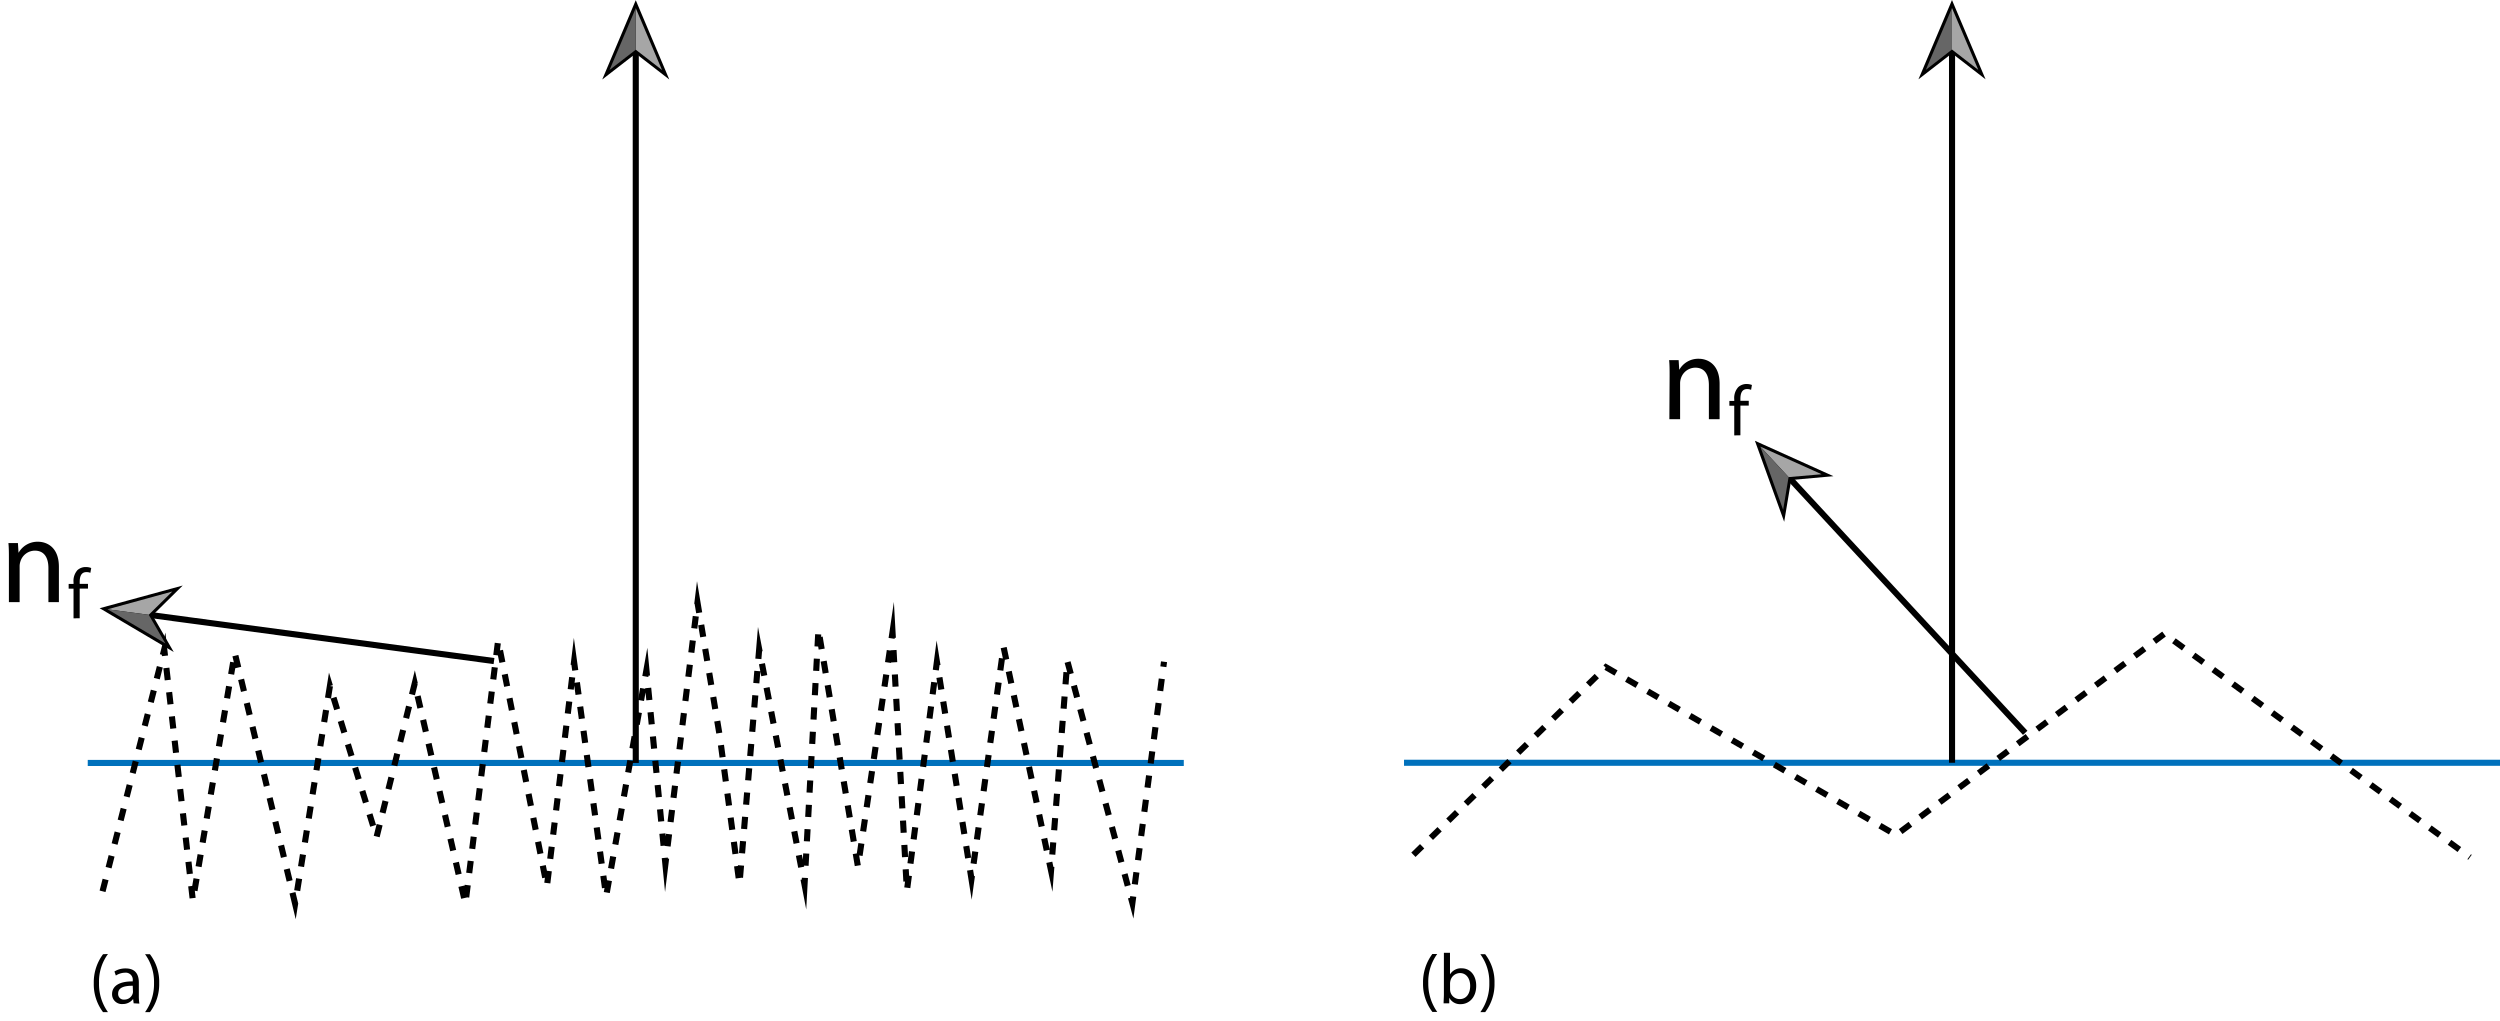 <svg id="Layer_1" data-name="Layer 1" xmlns="http://www.w3.org/2000/svg" viewBox="0 0 410.02 167.46"><defs><style>.cls-1,.cls-2,.cls-5{fill:none;stroke-miterlimit:10;}.cls-1{stroke:#0071bc;}.cls-2,.cls-5{stroke:#000;}.cls-3{fill:#a6a6a6;}.cls-4{fill:#666;}.cls-5{stroke-dasharray:2;}</style></defs><title>Rough smooth microfacets</title><line class="cls-1" x1="14.39" y1="125.13" x2="194.15" y2="125.13"/><line class="cls-1" x1="230.27" y1="125.1" x2="410.02" y2="125.1"/><path d="M17.71,156.46a7.66,7.66,0,0,0-1.47,4.76A7.86,7.86,0,0,0,17.71,166H16.9a7.58,7.58,0,0,1-1.52-4.74,7.71,7.71,0,0,1,1.52-4.76Z"/><path d="M21.92,164.55l-.09-.71h0a2.09,2.09,0,0,1-1.72.83,1.6,1.6,0,0,1-1.73-1.62c0-1.36,1.21-2.11,3.39-2.09v-.12a1.16,1.16,0,0,0-1.28-1.31A2.87,2.87,0,0,0,19,160l-.23-.67a3.41,3.41,0,0,1,1.85-.5c1.73,0,2.15,1.17,2.15,2.31v2.1a8.09,8.09,0,0,0,.09,1.36Zm-.15-2.88c-1.12,0-2.39.17-2.39,1.27a.91.91,0,0,0,1,1,1.41,1.41,0,0,0,1.37-.95,1.2,1.2,0,0,0,.06-.32Z"/><path d="M23.79,166a7.89,7.89,0,0,0,1.47-4.77,7.7,7.7,0,0,0-1.47-4.73h.8a7.43,7.43,0,0,1,1.52,4.74A7.6,7.6,0,0,1,24.59,166Z"/><line class="cls-2" x1="104.27" y1="125.13" x2="104.27" y2="8.13"/><polygon points="109.77 13.04 104.27 8.78 98.77 13.04 104.27 0.03 109.77 13.04"/><polygon class="cls-3" points="108.57 11.48 104.27 1.34 104.27 8.15 108.57 11.48"/><polygon class="cls-4" points="99.97 11.48 104.27 1.34 104.27 8.15 99.97 11.48"/><line class="cls-2" x1="320.15" y1="125.1" x2="320.15" y2="8.1"/><polygon points="325.65 13.01 320.14 8.75 314.64 13.01 320.14 0 325.65 13.01"/><polygon class="cls-3" points="324.45 11.46 320.14 1.31 320.14 8.12 324.45 11.46"/><polygon class="cls-4" points="315.85 11.46 320.14 1.31 320.14 8.12 315.85 11.46"/><polyline class="cls-5" points="16.82 146.18 26.94 106.51 31.63 147.68 38.5 107.09 48.4 148.21 54.11 112.51 61.76 137.28 68.02 112.09 76.33 148.21 81.69 105.09 89.7 145.37 94.15 108.53 99.41 146.99 106.02 109.9 109.13 141.73 114.39 98.81 118.04 120.68 121.28 144.97 124.51 106.48 131.95 145.08 134.23 103.27 140.71 142.13 146.38 103.67 148.74 146.08 153.66 108.53 159.33 144.16 164.59 106.1 172.38 142.77 175.05 108.42 185.72 148.1 190.91 108.53"/><polyline class="cls-5" points="231.81 140.19 263.39 109.42 310.97 136.95 354.97 103.95 405.09 140.6"/><path d="M235.72,156.46a7.7,7.7,0,0,0-1.47,4.77,7.92,7.92,0,0,0,1.47,4.73h-.8a7.56,7.56,0,0,1-1.53-4.73,7.71,7.71,0,0,1,1.53-4.77Z"/><path d="M236.76,164.55c0-.39.05-1,.05-1.46v-6.82h1v3.54h0a2.11,2.11,0,0,1,1.92-1c1.4,0,2.39,1.16,2.38,2.88,0,2-1.27,3-2.53,3a2,2,0,0,1-1.89-1.06h0l0,.93Zm1.06-2.26a2.35,2.35,0,0,0,.05.37,1.58,1.58,0,0,0,1.54,1.2c1.07,0,1.71-.87,1.71-2.17,0-1.13-.58-2.1-1.68-2.1a1.64,1.64,0,0,0-1.56,1.26,2.35,2.35,0,0,0-.06.42Z"/><path d="M242.79,166a7.89,7.89,0,0,0,1.47-4.77,7.7,7.7,0,0,0-1.47-4.73h.79a7.39,7.39,0,0,1,1.53,4.74,7.54,7.54,0,0,1-1.53,4.76Z"/><line class="cls-2" x1="81.02" y1="108.42" x2="24.37" y2="100.83"/><polygon points="29.97 96.03 25.02 100.92 28.5 106.94 16.34 99.75 29.97 96.03"/><polygon class="cls-3" points="28.26 97.01 17.64 99.93 24.39 100.83 28.26 97.01"/><polygon class="cls-4" points="27.12 105.53 17.64 99.93 24.39 100.83 27.12 105.53"/><path d="M1.46,91.69c0-1,0-1.82-.08-2.62H2.94l.1,1.6h0a3.56,3.56,0,0,1,3.2-1.82c1.34,0,3.42.8,3.42,4.12v5.78H7.94V93.17c0-1.56-.58-2.86-2.24-2.86a2.5,2.5,0,0,0-2.36,1.8,2.53,2.53,0,0,0-.12.82v5.82H1.46Z"/><path d="M12.06,101.41V96.55h-.8v-.78h.8V95.5a2.66,2.66,0,0,1,.65-2A2,2,0,0,1,14.08,93a2.42,2.42,0,0,1,.88.16l-.14.79a1.53,1.53,0,0,0-.65-.12c-.88,0-1.1.77-1.1,1.63v.3h1.36v.78H13.07v4.86Z"/><line class="cls-2" x1="332.15" y1="120.19" x2="293.33" y2="78.24"/><polygon points="300.7 78.1 293.77 78.72 292.62 85.58 287.82 72.29 300.7 78.1"/><polygon class="cls-3" points="298.76 77.78 288.71 73.25 293.34 78.25 298.76 77.78"/><polygon class="cls-4" points="292.45 83.62 288.71 73.25 293.34 78.25 292.45 83.62"/><path d="M273.83,61.68c0-1,0-1.82-.08-2.62h1.56l.1,1.6h0a3.56,3.56,0,0,1,3.2-1.82c1.34,0,3.42.8,3.42,4.12v5.79h-1.76V63.16c0-1.56-.58-2.86-2.24-2.86a2.5,2.5,0,0,0-2.36,1.8,2.53,2.53,0,0,0-.12.82v5.83h-1.76Z"/><path d="M284.43,71.41V66.54h-.8v-.78h.8V65.5a2.67,2.67,0,0,1,.65-2,2,2,0,0,1,1.38-.52,2.41,2.41,0,0,1,.87.16l-.14.8a1.51,1.51,0,0,0-.65-.13c-.88,0-1.1.77-1.1,1.63v.3h1.37v.78h-1.37v4.87Z"/></svg>